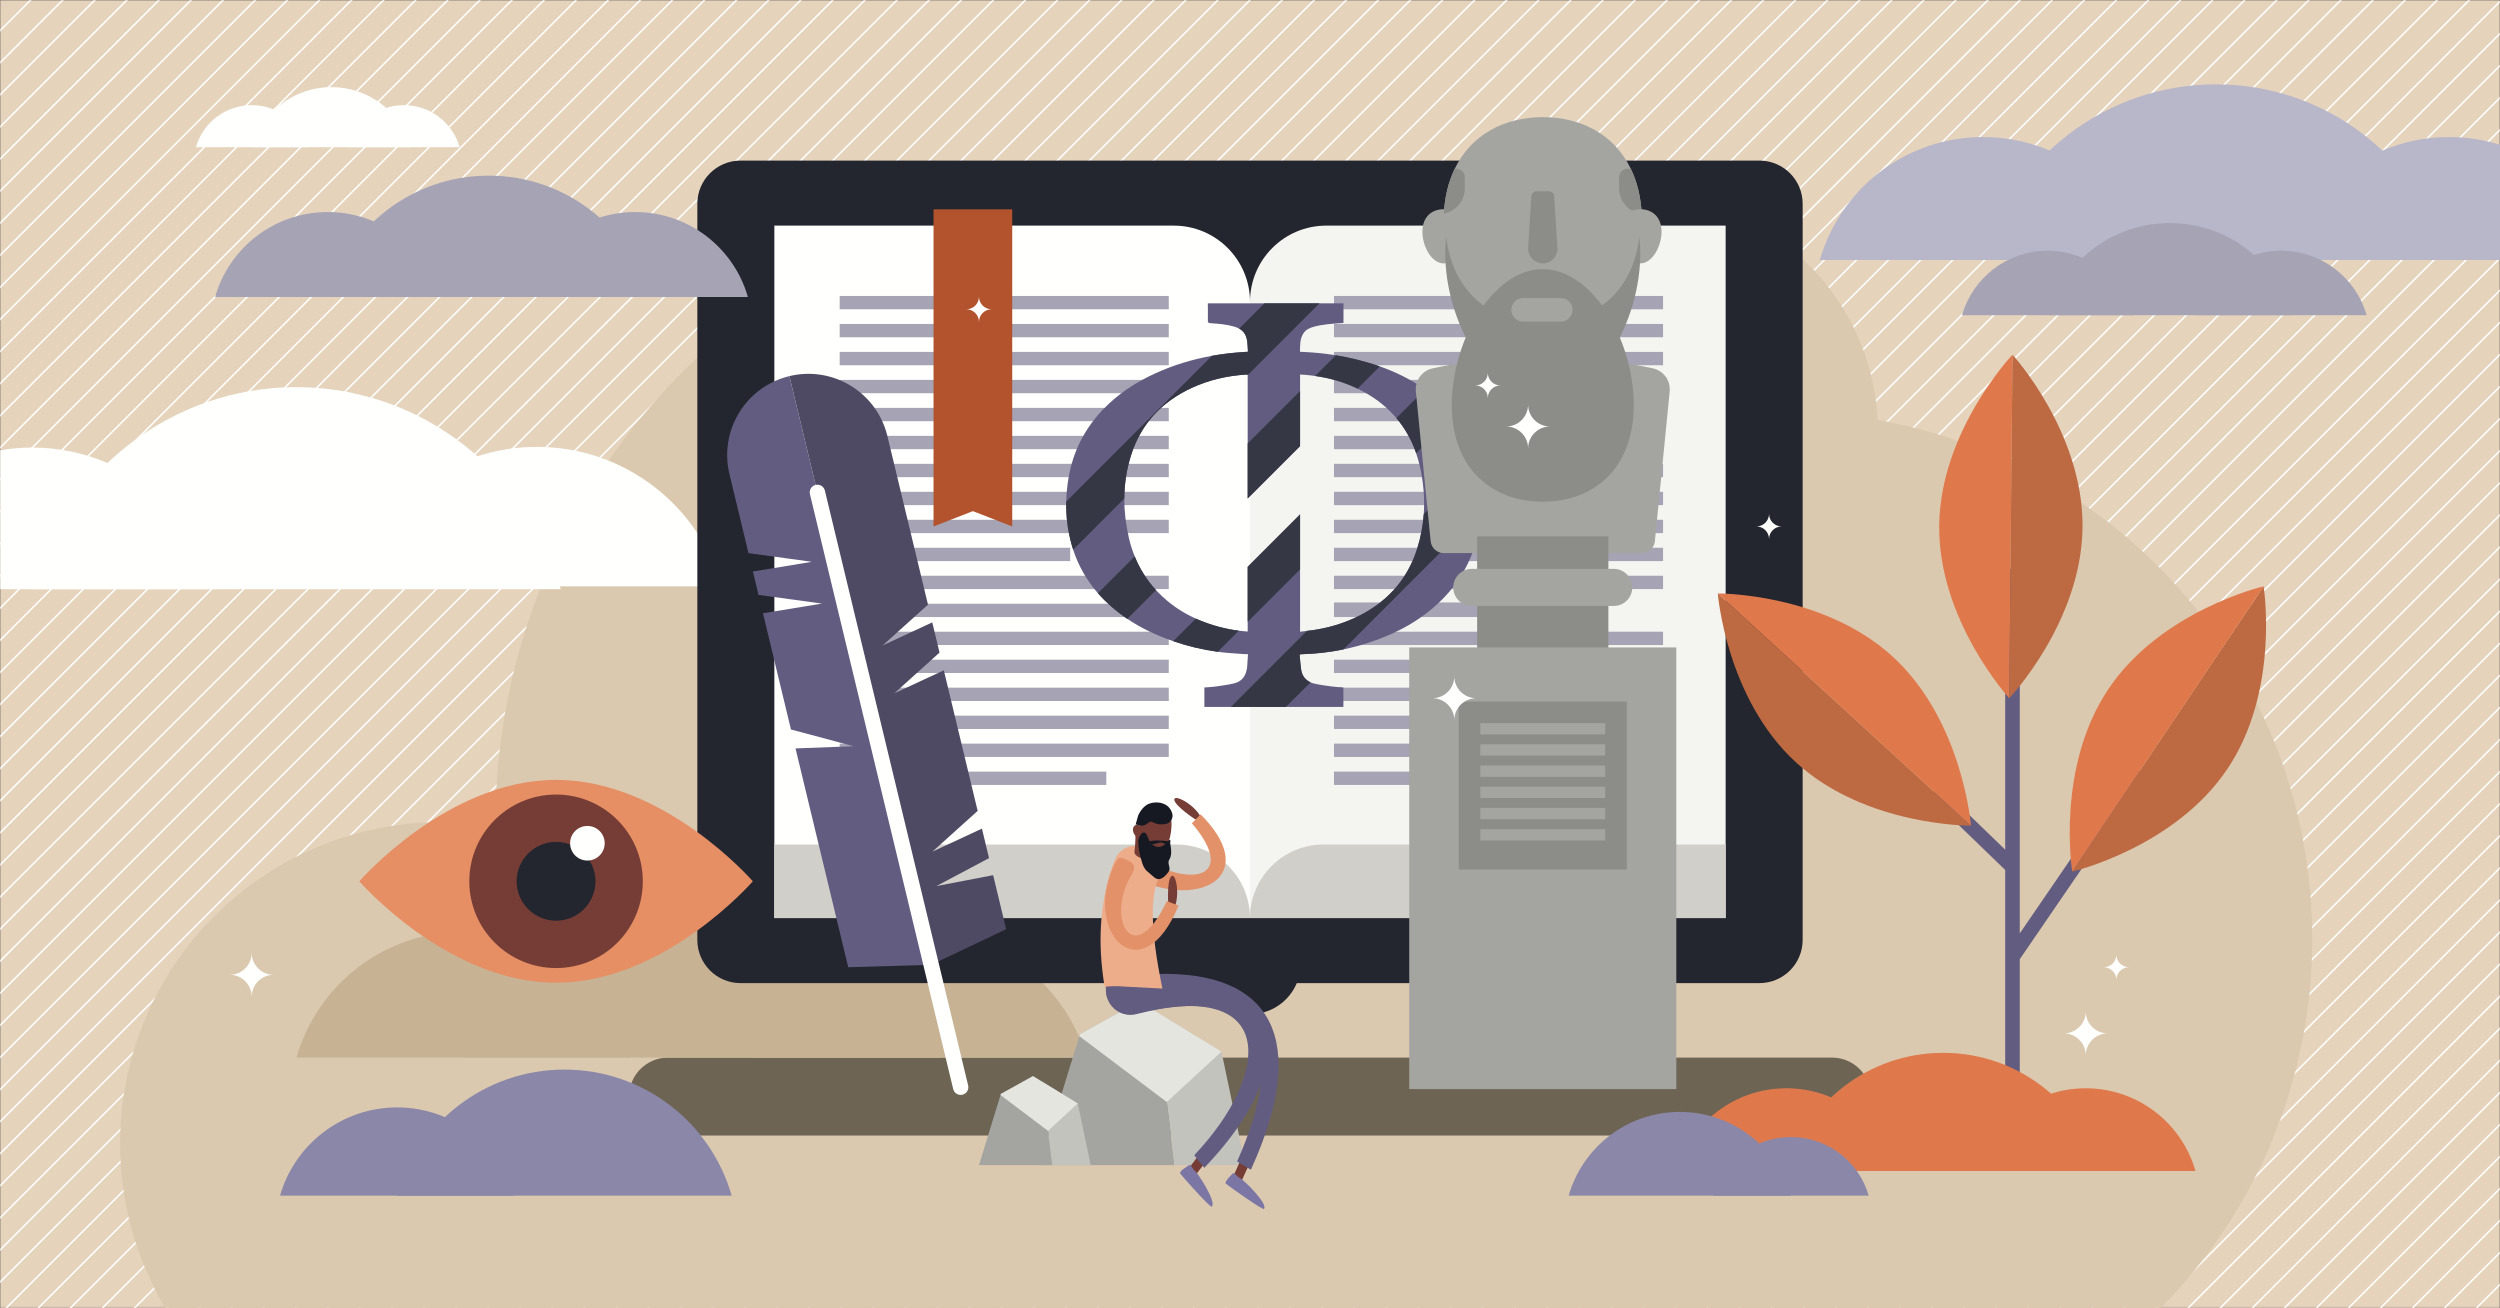 <?xml version="1.0" encoding="UTF-8"?>
<svg width="1200px" height="628px" viewBox="0 0 1200 628" version="1.1" xmlns="http://www.w3.org/2000/svg" xmlns:xlink="http://www.w3.org/1999/xlink">
    <rect x="0" y="0" width="1200" height="628" fill="#333333" stroke="none"/>
    <!-- Generator: Sketch 61.2 (89653) - https://sketch.com -->
    <title>Philosophy-bg</title>
    <desc>Created with Sketch.</desc>
    <defs>
        <polygon id="path-1" points="0 -0.005 1200 -0.005 1200 627.94 0 627.94"></polygon>
    </defs>
    <g id="Page-1" stroke="none" stroke-width="1" fill="none" fill-rule="evenodd">
        <g id="Philosophy-edit-layers" transform="translate(0, -1)">
            <g id="Philosophy-bg" transform="translate(0, 1)">
                <g id="Bg">
                    <mask id="mask-2" fill="white">
                        <use xlink:href="#path-1"></use>
                    </mask>
                    <g id="Clip-2"></g>
                    <polygon id="Fill-1" fill="#E5D3BC" mask="url(#mask-2)" points="0 627.94 1200 627.94 1200 -0.005 0 -0.005"></polygon>
                    <path d="M657.951,-643.217 L-333.444,348.179 M665.652,-635.516 L-325.743,355.88 M673.354,-627.815 L-318.042,363.581 M681.055,-620.114 L-310.341,371.282 M688.755,-612.413 L-302.64,378.983 M696.456,-604.712 L-294.939,386.684 M704.157,-597.011 L-287.238,394.385 M711.858,-589.31 L-279.537,402.086 M719.56,-581.609 L-271.836,409.787 M727.26,-573.908 L-264.135,417.488 M734.961,-566.207 L-256.434,425.189 M742.662,-558.506 L-248.733,432.89 M750.363,-550.805 L-241.032,440.591 M758.064,-543.104 L-233.332,448.292 M765.766,-535.403 L-225.63,455.993 M773.466,-527.702 L-217.929,463.694 M781.167,-520.001 L-210.229,471.395 M788.868,-512.299 L-202.527,479.096 M796.569,-504.599 L-194.826,486.797 M804.271,-496.898 L-187.125,494.498 M811.972,-489.197 L-179.424,502.199 M819.672,-481.496 L-171.723,509.9 M827.373,-473.795 L-164.022,517.601 M835.074,-466.094 L-156.321,525.302 M842.775,-458.393 L-148.62,533.003 M850.477,-450.692 L-140.919,540.704 M858.177,-442.991 L-133.218,548.405 M865.878,-435.29 L-125.518,556.106 M873.579,-427.589 L-117.816,563.807 M881.28,-419.888 L-110.115,571.508 M888.981,-412.187 L-102.415,579.209 M896.683,-404.486 L-94.713,586.91 M904.383,-396.785 L-87.012,594.611 M912.084,-389.084 L-79.312,602.312 M919.785,-381.383 L-71.61,610.013 M927.486,-373.682 L-63.909,617.714 M935.188,-365.981 L-56.209,625.415 M942.889,-358.28 L-48.507,633.117 M950.589,-350.579 L-40.806,640.817 M958.29,-342.878 L-33.105,648.518 M965.991,-335.177 L-25.404,656.219 M973.692,-327.476 L-17.703,663.92 M981.394,-319.775 L-10.002,671.621 M989.094,-312.074 L-2.301,679.322 M996.795,-304.373 L5.399,687.023 M1004.5,-296.672 L13.101,694.724 M1012.2,-288.971 L20.802,702.425 M1019.9,-281.27 L28.502,710.126 M1027.6,-273.569 L36.204,717.827 M1035.3,-265.868 L43.905,725.528 M1043,-258.167 L51.605,733.229 M1050.7,-250.466 L59.307,740.93 M1058.4,-242.765 L67.008,748.631 M1066.1,-235.064 L74.708,756.332 M1073.8,-227.362 L82.41,764.034 M1081.51,-219.662 L90.111,771.734 M1089.21,-211.961 L97.811,779.435 M1096.91,-204.26 L105.513,787.136 M1104.61,-196.559 L113.213,794.837 M1112.31,-188.858 L120.915,802.538 M1120.01,-181.157 L128.616,810.239 M1127.71,-173.456 L136.316,817.94 M1135.41,-165.755 L144.018,825.641 M1143.11,-158.054 L151.719,833.342" id="Stroke-3" stroke="#FFFFFE" stroke-width="0.75" mask="url(#mask-2)"></path>
                    <path d="M1150.82,-150.353 L159.419,841.043 M1158.52,-142.652 L167.121,848.744 M1166.22,-134.951 L174.822,856.445 M1173.92,-127.25 L182.522,864.146 M1181.62,-119.549 L190.224,871.847 M1189.32,-111.848 L197.925,879.548 M1197.02,-104.147 L205.625,887.249 M1204.72,-96.446 L213.327,894.951 M1212.42,-88.745 L221.028,902.651 M1220.12,-81.044 L228.729,910.352 M1227.83,-73.343 L236.43,918.053 M1235.53,-65.642 L244.13,925.754 M1243.23,-57.941 L251.832,933.455 M1250.93,-50.24 L259.533,941.156 M1258.63,-42.539 L267.233,948.857 M1266.33,-34.838 L274.935,956.558 M1274.03,-27.137 L282.636,964.259 M1281.73,-19.436 L290.336,971.96 M1289.43,-11.735 L298.038,979.661 M1297.13,-4.034 L305.739,987.362 M1304.83,3.667 L313.439,995.063 M1312.54,11.368 L321.141,1002.765 M1320.24,19.069 L328.842,1010.465 M1327.94,26.77 L336.542,1018.165 M1335.64,34.471 L344.244,1025.865 M1343.34,42.172 L351.944,1033.565 M1351.04,49.873 L359.646,1041.265 M1358.74,57.574 L367.347,1048.965 M1366.44,65.275 L375.047,1056.675 M1374.14,72.976 L382.749,1064.375 M1381.84,80.677 L390.45,1072.075 M1389.55,88.378 L398.15,1079.775 M1397.25,96.079 L405.852,1087.475 M1404.95,103.78 L413.553,1095.175 M1412.65,111.481 L421.253,1102.875 M1420.35,119.182 L428.955,1110.575 M1428.05,126.883 L436.656,1118.275 M1435.75,134.584 L444.356,1125.975 M1443.45,142.285 L452.058,1133.685 M1451.15,149.986 L459.759,1141.385 M1458.86,157.687 L467.459,1149.085 M1466.56,165.388 L475.161,1156.785 M1474.26,173.089 L482.861,1164.485 M1481.96,180.79 L490.563,1172.185 M1489.66,188.492 L498.264,1179.885 M1497.36,196.192 L505.964,1187.585 M1505.06,203.893 L513.666,1195.285 M1512.76,211.595 L521.367,1202.995 M1520.46,219.295 L529.067,1210.695 M1524.78,230.34 L533.381,1221.735 M1529.09,241.385 L537.694,1232.785 M1533.4,252.429 L542.007,1243.825 M1537.72,263.474 L546.321,1254.865 M1542.03,274.518 L550.634,1265.915" id="Stroke-4" stroke="#FFFFFE" stroke-width="0.75" mask="url(#mask-2)"></path>
                    <path d="M901.278,201.615 C898.342,141.781 848.902,94.171 788.34,94.171 C754.721,94.171 724.534,108.848 703.821,132.137 C657.535,104.238 603.306,88.179 545.32,88.179 C375.47,88.179 237.79,225.86 237.79,395.699 C237.79,396.05 237.8,396.4 237.8,396.749 C229.4,395.329 220.77,394.579 211.96,394.579 C126.73,394.579 57.64,463.68 57.64,548.909 C57.64,577.82 65.59,604.869 79.42,627.999 L1037.06,627.999 C1082.09,582.36 1109.89,519.68 1109.89,450.499 C1109.89,325.97 1019.82,222.485 901.278,201.615" id="Fill-5" fill="#DBC9AF" mask="url(#mask-2)"></path>
                </g>
                <path d="M879.365,545.041 L320.635,545.041 C310.309,545.041 301.938,536.67 301.938,526.344 C301.938,516.019 310.309,507.648 320.635,507.648 L879.365,507.648 C889.691,507.648 898.062,516.019 898.062,526.344 C898.062,536.67 889.691,545.041 879.365,545.041" id="Fill-7" fill="#6E6454"></path>
                <path d="M222.508,447.189 C184.406,447.189 152.274,472.743 142.312,507.648 L302.705,507.648 C292.743,472.743 260.61,447.189 222.508,447.189" id="Fill-11" fill="#C7B294"></path>
                <path d="M441.295,447.189 C403.193,447.189 371.061,472.743 361.099,507.648 L521.491,507.648 C511.529,472.743 479.397,447.189 441.295,447.189" id="Fill-12" fill="#C7B294"></path>
                <path d="M337.06,421.289 C282.635,421.289 236.738,457.791 222.508,507.648 L451.611,507.648 C437.381,457.791 391.484,421.289 337.06,421.289" id="Fill-13" fill="#C7B294"></path>
                <g id="Small-white-cloud" class="Small-white-cloud" transform="translate(94.039, 41.82)" fill="#FFFFFE">
                    <path d="M26.775,8.648 C14.054,8.648 3.326,17.179 -7.10542736e-15,28.833 L53.551,28.833 C50.225,17.179 39.497,8.648 26.775,8.648" id="Fill-14"></path>
                    <path d="M99.824,8.648 C87.102,8.648 76.374,17.179 73.048,28.833 L126.599,28.833 C123.274,17.179 112.545,8.648 99.824,8.648" id="Fill-15"></path>
                    <path d="M65.022,0 C46.851,0 31.526,12.187 26.775,28.833 L103.268,28.833 C98.517,12.187 83.193,0 65.022,0" id="Fill-16"></path>
                </g>
                <g id="Big-white-cloud" transform="translate(0.143, 185.825)" fill="#FFFFFE">
                    <path d="M104,97 L0,97 L0,30.31 C5.017,29.447 10.174,29 15.44,29 C28.267,29 40.475,31.672 51.566,36.497 C76.87,47.498 96.35,69.705 104,97" id="Fill-8"></path>
                    <path d="M257.578,28.677 C215.392,28.677 179.815,56.97 168.785,95.616 L346.371,95.616 C335.341,56.97 299.765,28.677 257.578,28.677" id="Fill-9"></path>
                    <path d="M142,0 C81.661,0 30.776,41 15,97 L269,97 C253.224,41 202.339,0 142,0" id="Fill-10"></path>
                </g>
                <g id="Big-grey-cloud" transform="translate(873.542, 40.495)" fill="#B8B6C9">
                    <path d="M78.288,25.284 C41.093,25.284 9.725,50.23 -5.68434189e-14,84.304 L156.578,84.304 C146.848,50.23 115.483,25.284 78.288,25.284" id="Fill-17"></path>
                    <path d="M326.458,29.04 L326.458,84.301 L223.648,84.301 C230.408,60.621 247.628,41.341 269.998,31.79 C279.808,27.6 290.598,25.281 301.938,25.281 C310.488,25.281 318.718,26.6 326.458,29.04" id="Fill-18"></path>
                    <path d="M190.118,0 C136.988,0 92.179,35.634 78.288,84.304 L301.938,84.304 C288.048,35.634 243.248,0 190.118,0" id="Fill-19"></path>
                </g>
                <g id="Small-grey-cloud" transform="translate(941.778, 107.074)" fill="#A5A3B4">
                    <path d="M41.076,13.265 C21.561,13.265 5.103,26.354 0,44.232 L82.152,44.232 C77.052,26.354 60.592,13.265 41.076,13.265" id="Fill-20"></path>
                    <path d="M153.142,13.265 C133.622,13.265 117.162,26.354 112.062,44.232 L194.212,44.232 C189.112,26.354 172.652,13.265 153.142,13.265" id="Fill-21"></path>
                    <path d="M99.752,0 C71.872,0 48.365,18.695 41.076,44.232 L158.422,44.232 C151.132,18.695 127.622,0 99.752,0" id="Fill-22"></path>
                </g>
                <g id="Stone" transform="translate(469.913, 480.628)">
                    <polyline id="Fill-23" fill="#A4A5A1" points="48.172 16.73 48.482 15.73 76.832 2.84217094e-14 84.799 4.867 93.869 78.651 29.152 78.651 48.172 16.73"></polyline>
                    <polyline id="Fill-24" fill="#C3C3BE" points="116.382 24.16 116.402 24.17 127.822 78.651 93.869 78.651 84.799 4.867 116.382 24.16"></polyline>
                    <polyline id="Fill-25" fill="#E5E5E0" points="48.172 16.73 90.145 48.35 116.382 24.16 76.832 6.39488462e-14 48.482 15.73 48.172 16.73"></polyline>
                    <polyline id="Fill-26" fill="#A4A5A1" points="10.335 45.003 10.504 44.46 25.909 35.912 30.238 38.557 35.167 78.651 -2.84217094e-14 78.651 10.335 45.003"></polyline>
                    <polyline id="Fill-27" fill="#C3C3BE" points="47.4 49.04 47.411 49.046 53.616 78.651 35.167 78.651 30.238 38.557 47.4 49.04"></polyline>
                    <polyline id="Fill-28" fill="#E5E5E0" points="10.335 45.003 33.143 62.186 47.4 49.04 25.909 35.912 10.504 44.46 10.335 45.003"></polyline>
                </g>
                <g id="Computer" transform="translate(334.722, 77.079)">
                    <path d="M509.802,0 L20.753,0 C9.292,0 0,9.291 0,20.753 L0,374.068 C0,385.529 9.292,394.821 20.753,394.821 L242.819,394.821 C246.499,403.594 255.167,409.758 265.278,409.758 C275.389,409.758 284.057,403.594 287.737,394.821 L509.802,394.821 C521.264,394.821 530.555,385.529 530.555,374.068 L530.555,20.753 C530.555,9.291 521.264,0 509.802,0" id="Fill-29" fill="#24262F"></path>
                    <path d="M36.968,31.22 L36.968,363.601 L265.278,363.601 L265.278,67.826 C265.278,47.609 248.889,31.22 228.672,31.22 L36.968,31.22" id="Fill-30" fill="#FFFFFE"></path>
                    <path d="M493.588,31.22 L301.884,31.22 C281.667,31.22 265.278,47.609 265.278,67.826 L265.278,363.601 L493.588,363.601 L493.588,31.22" id="Fill-31" fill="#F4F4F1"></path>
                    <path d="M36.968,328.287 L36.968,363.601 L265.278,363.601 C265.278,344.097 249.467,328.287 229.965,328.287 L36.968,328.287" id="Fill-32" fill="#D0CFCA"></path>
                    <path d="M493.588,328.287 L300.591,328.287 C281.088,328.287 265.278,344.097 265.278,363.601 L493.588,363.601 L493.588,328.287" id="Fill-33" fill="#D0CFCA"></path>
                    <polygon id="Fill-34" fill="#A5A3B4" points="68.327 71.377 226.289 71.377 226.289 64.981 68.327 64.981"></polygon>
                    <polygon id="Fill-35" fill="#A5A3B4" points="68.327 84.807 226.289 84.807 226.289 78.412 68.327 78.412"></polygon>
                    <polygon id="Fill-36" fill="#A5A3B4" points="68.327 98.237 226.289 98.237 226.289 91.842 68.327 91.842"></polygon>
                    <polygon id="Fill-37" fill="#A5A3B4" points="68.327 111.667 226.289 111.667 226.289 105.271 68.327 105.271"></polygon>
                    <polygon id="Fill-38" fill="#A5A3B4" points="68.327 125.097 226.289 125.097 226.289 118.702 68.327 118.702"></polygon>
                    <polygon id="Fill-39" fill="#A5A3B4" points="68.327 138.527 226.289 138.527 226.289 132.131 68.327 132.131"></polygon>
                    <polygon id="Fill-40" fill="#A5A3B4" points="68.327 151.956 226.289 151.956 226.289 145.561 68.327 145.561"></polygon>
                    <polygon id="Fill-41" fill="#A5A3B4" points="68.327 165.387 226.289 165.387 226.289 158.992 68.327 158.992"></polygon>
                    <polygon id="Fill-42" fill="#A5A3B4" points="68.327 178.817 226.289 178.817 226.289 172.421 68.327 172.421"></polygon>
                    <polygon id="Fill-43" fill="#A5A3B4" points="68.327 192.246 178.965 192.246 178.965 185.851 68.327 185.851"></polygon>
                    <polygon id="Fill-44" fill="#A5A3B4" points="68.327 205.677 226.289 205.677 226.289 199.281 68.327 199.281"></polygon>
                    <polygon id="Fill-45" fill="#A5A3B4" points="68.327 219.106 226.289 219.106 226.289 212.711 68.327 212.711"></polygon>
                    <polygon id="Fill-46" fill="#A5A3B4" points="68.327 232.537 226.289 232.537 226.289 226.141 68.327 226.141"></polygon>
                    <polygon id="Fill-47" fill="#A5A3B4" points="68.327 245.966 226.289 245.966 226.289 239.572 68.327 239.572"></polygon>
                    <polygon id="Fill-48" fill="#A5A3B4" points="68.327 259.397 226.289 259.397 226.289 253.001 68.327 253.001"></polygon>
                    <polygon id="Fill-49" fill="#A5A3B4" points="68.327 272.827 226.289 272.827 226.289 266.431 68.327 266.431"></polygon>
                    <polygon id="Fill-50" fill="#A5A3B4" points="68.327 286.256 226.289 286.256 226.289 279.861 68.327 279.861"></polygon>
                    <polygon id="Fill-51" fill="#A5A3B4" points="68.327 299.687 196.313 299.687 196.313 293.291 68.327 293.291"></polygon>
                    <polygon id="Fill-52" fill="#A5A3B4" points="305.59 71.377 463.552 71.377 463.552 64.981 305.59 64.981"></polygon>
                    <polygon id="Fill-53" fill="#A5A3B4" points="305.59 84.807 463.552 84.807 463.552 78.412 305.59 78.412"></polygon>
                    <polygon id="Fill-54" fill="#A5A3B4" points="305.59 98.237 463.552 98.237 463.552 91.842 305.59 91.842"></polygon>
                    <polygon id="Fill-55" fill="#A5A3B4" points="305.59 111.667 463.552 111.667 463.552 105.271 305.59 105.271"></polygon>
                    <polygon id="Fill-56" fill="#A5A3B4" points="305.59 125.097 463.552 125.097 463.552 118.702 305.59 118.702"></polygon>
                    <polygon id="Fill-57" fill="#A5A3B4" points="305.59 138.527 463.552 138.527 463.552 132.131 305.59 132.131"></polygon>
                    <polygon id="Fill-58" fill="#A5A3B4" points="305.59 151.956 463.552 151.956 463.552 145.561 305.59 145.561"></polygon>
                    <polygon id="Fill-59" fill="#A5A3B4" points="305.59 165.387 463.552 165.387 463.552 158.992 305.59 158.992"></polygon>
                    <polygon id="Fill-60" fill="#A5A3B4" points="305.59 178.817 463.552 178.817 463.552 172.421 305.59 172.421"></polygon>
                    <polygon id="Fill-61" fill="#A5A3B4" points="305.59 192.246 463.552 192.246 463.552 185.851 305.59 185.851"></polygon>
                    <polygon id="Fill-62" fill="#A5A3B4" points="305.59 205.677 463.552 205.677 463.552 199.281 305.59 199.281"></polygon>
                    <polygon id="Fill-63" fill="#A5A3B4" points="305.59 219.106 400.24 219.106 400.24 212.104 305.59 212.104"></polygon>
                    <polygon id="Fill-64" fill="#A5A3B4" points="305.59 232.537 463.552 232.537 463.552 226.141 305.59 226.141"></polygon>
                    <polygon id="Fill-65" fill="#A5A3B4" points="305.59 245.966 463.552 245.966 463.552 239.572 305.59 239.572"></polygon>
                    <polygon id="Fill-66" fill="#A5A3B4" points="305.59 259.397 463.552 259.397 463.552 253.001 305.59 253.001"></polygon>
                    <polygon id="Fill-67" fill="#A5A3B4" points="305.59 272.827 463.552 272.827 463.552 266.431 305.59 266.431"></polygon>
                    <polygon id="Fill-68" fill="#A5A3B4" points="305.59 286.256 463.552 286.256 463.552 279.861 305.59 279.861"></polygon>
                    <polygon id="Fill-69" fill="#A5A3B4" points="305.59 299.687 433.576 299.687 433.576 293.291 305.59 293.291"></polygon>
                    <polyline id="Fill-70" fill="#B2532D" points="151.148 175.619 132.262 168.265 113.375 175.619 113.375 23.412 151.148 23.412 151.148 175.619"></polyline>
                    <path d="M264.158,162.193 L264.158,194.981 L289.309,169.821 L289.309,137.043 L264.158,162.193 Z M264.158,162.193 L264.158,194.981 L289.309,169.821 L289.309,137.043 L264.158,162.193 Z M264.158,162.193 L264.158,194.981 L289.309,169.821 L289.309,137.043 L264.158,162.193 Z M296.481,225.239 C295.201,225.442 293.912,225.597 292.594,225.752 C291.518,225.888 290.423,226.014 289.309,226.15 L289.309,102.685 C290.22,102.744 291.111,102.792 292.013,102.87 C293.534,103.005 295.036,103.17 296.539,103.393 C303.624,104.391 310.437,106.339 316.902,109.46 C317.948,109.964 318.975,110.497 320.003,111.059 C326.186,114.471 331.361,118.667 335.529,123.6 C339.707,128.504 342.866,134.155 345.047,140.522 C345.773,142.645 346.393,144.854 346.897,147.142 C348.564,154.663 349.195,162.184 348.681,169.665 C348.284,175.316 347.227,180.937 345.444,186.5 C340.569,201.717 330.499,212.416 316.165,219.22 C309.904,222.196 303.313,224.143 296.481,225.239 Z M264.158,226.072 C262.724,225.975 261.309,225.84 259.903,225.655 C256.676,225.248 253.497,224.619 250.367,223.785 C246.519,222.757 242.817,221.459 239.279,219.86 C232.582,216.846 226.506,212.736 221.204,207.26 C220.855,206.902 220.516,206.543 220.177,206.175 C215.738,201.339 212.345,195.921 209.942,189.98 C208.799,187.198 207.887,184.3 207.19,181.306 C205.707,174.928 204.912,168.551 204.951,162.193 C204.989,155.293 206.007,148.402 208.149,141.579 C212.918,126.362 222.978,115.76 237.341,109.101 C245.56,105.302 254.234,103.325 263.237,102.724 C263.519,102.704 263.809,102.724 264.158,102.724 L264.158,226.072 Z M374.578,146.493 C374.403,145.756 374.218,145.038 374.025,144.322 C371.796,136.064 368.084,128.824 363.035,122.534 C359.216,117.775 354.612,113.55 349.311,109.818 C349.156,109.712 349.001,109.596 348.836,109.489 C342.197,104.895 335.064,101.425 327.572,98.78 C323.928,97.491 320.197,96.405 316.407,95.475 C313.112,94.67 309.797,93.992 306.473,93.449 C301.016,92.558 295.521,92.015 289.967,91.821 C289.783,91.821 289.599,91.792 289.26,91.753 C289.347,88.69 289.144,85.599 290.946,82.894 C292.158,81.073 294.067,80.268 296.073,79.716 C300.309,78.562 304.68,78.339 309.022,78.01 C309.361,77.981 309.71,77.961 310.146,77.923 L310.146,68.512 L245.036,68.512 C245.046,71.265 245.104,74.017 245.055,76.769 C245.036,77.671 245.23,77.981 246.218,78.049 C250.067,78.301 253.914,78.601 257.645,79.677 C258.556,79.948 259.37,80.268 260.069,80.656 C262.414,81.945 263.625,83.98 263.984,87.14 C264.158,88.642 264.187,90.154 264.284,91.753 C262.811,91.85 261.464,91.937 260.117,92.044 C255.697,92.383 251.326,92.935 247.004,93.711 C237.651,95.397 228.56,98.14 219.789,102.142 C210.378,106.426 201.859,112.018 194.677,119.53 C185.868,128.746 180.343,139.64 178.192,152.201 C177.532,156.029 177.154,159.848 177.068,163.657 C176.903,170.664 177.746,177.622 179.704,184.514 C179.917,185.269 180.149,186.025 180.392,186.762 C182.95,194.622 186.953,201.561 192.274,207.658 C194.202,209.868 196.306,211.961 198.564,213.957 C201.065,216.158 203.672,218.154 206.385,219.966 C213.102,224.493 220.448,227.923 228.201,230.618 C228.279,230.647 228.357,230.676 228.434,230.695 C235.383,233.099 242.507,234.795 249.785,235.784 C250.018,235.822 250.251,235.851 250.483,235.88 C254.553,236.404 258.673,236.588 262.762,236.917 C263.199,236.956 263.645,236.917 264.304,236.917 C264.178,239.011 264.061,240.988 263.925,242.955 C263.897,243.42 263.771,243.886 263.683,244.351 C263.063,247.821 261.018,250.108 257.655,250.932 C254.747,251.639 251.762,252.017 248.797,252.444 C247.023,252.705 245.22,252.753 243.379,252.909 L243.379,262.261 L310.107,262.261 L310.107,252.909 C308.324,252.763 306.55,252.696 304.816,252.454 C301.937,252.056 299.039,251.727 296.219,251.068 C295.55,250.912 294.92,250.7 294.339,250.438 C291.867,249.332 290.258,247.287 289.813,244.284 C289.464,241.909 289.338,239.515 289.095,237.072 C289.551,237.005 289.793,236.947 290.026,236.947 C296.839,236.782 303.546,236.006 310.146,234.63 C314.43,233.738 318.674,232.585 322.872,231.199 C336.004,226.848 347.906,220.373 357.723,210.449 C367.163,200.902 372.988,189.486 375.295,176.256 C375.45,175.335 375.653,174.414 375.838,173.494 L375.838,152.802 C375.421,150.699 375.072,148.576 374.578,146.493 Z M264.158,162.193 L264.158,194.981 L289.309,169.821 L289.309,137.043 L264.158,162.193 Z M264.158,162.193 L264.158,194.981 L289.309,169.821 L289.309,137.043 L264.158,162.193 Z M264.158,162.193 L264.158,194.981 L289.309,169.821 L289.309,137.043 L264.158,162.193 Z M264.158,162.193 L264.158,194.981 L289.309,169.821 L289.309,137.043 L264.158,162.193 L264.158,162.193 Z" id="Phil-symbol" fill="#625D80"></path>
                    <path d="M264.158,102.996 L264.158,102.724 C263.809,102.724 263.519,102.704 263.237,102.724 C254.234,103.325 245.56,105.302 237.341,109.101 C222.978,115.76 212.918,126.362 208.149,141.579 C206.007,148.402 204.989,155.293 204.951,162.193 L180.392,186.762 C180.149,186.025 179.917,185.269 179.704,184.514 C177.746,177.622 176.903,170.664 177.068,163.657 L247.004,93.711 C251.326,92.935 255.697,92.383 260.117,92.044 C261.464,91.937 262.811,91.85 264.284,91.753 C264.187,90.154 264.158,88.642 263.984,87.14 C263.625,83.98 262.414,81.945 260.069,80.656 L272.202,68.512 L298.642,68.512 L264.158,102.996" id="Fill-72" fill="#353745"></path>
                    <path d="M220.177,206.175 L206.385,219.966 C203.672,218.154 201.065,216.158 198.564,213.957 C196.306,211.961 194.202,209.868 192.274,207.658 L209.942,189.98 C212.345,195.921 215.738,201.339 220.177,206.175" id="Fill-73" fill="#353745"></path>
                    <polyline id="Fill-74" fill="#353745" points="264.158 135.773 289.309 110.623 289.309 137.043 264.158 162.193 264.158 135.773"></polyline>
                    <path d="M327.572,98.78 L316.902,109.46 C310.437,106.339 303.624,104.391 296.539,103.393 L306.473,93.449 C309.797,93.992 313.112,94.67 316.407,95.475 C320.197,96.405 323.928,97.491 327.572,98.78" id="Fill-75" fill="#353745"></path>
                    <path d="M259.903,225.655 L249.785,235.784 C242.507,234.795 235.383,233.099 228.434,230.695 L239.279,219.86 C242.817,221.459 246.519,222.757 250.367,223.785 C253.497,224.619 256.676,225.248 259.903,225.655" id="Fill-76" fill="#353745"></path>
                    <polyline id="Fill-77" fill="#353745" points="264.158 194.981 289.309 169.821 289.309 196.25 264.158 221.401 264.158 194.981"></polyline>
                    <path d="M363.035,122.534 L345.047,140.522 C342.866,134.155 339.707,128.504 335.529,123.6 L349.311,109.818 C354.612,113.55 359.216,117.775 363.035,122.534" id="Fill-78" fill="#353745"></path>
                    <path d="M375.838,152.802 L375.838,168.929 L310.146,234.63 C303.546,236.006 296.839,236.782 290.026,236.947 C289.793,236.947 289.551,237.005 289.095,237.072 C289.338,239.515 289.464,241.909 289.813,244.284 C290.258,247.287 291.867,249.332 294.339,250.438 L282.515,262.261 L256.085,262.261 L292.594,225.752 C293.912,225.597 295.201,225.442 296.481,225.239 C303.313,224.143 309.904,222.196 316.165,219.22 C330.499,212.416 340.569,201.717 345.444,186.5 C347.227,180.937 348.284,175.316 348.681,169.665 L374.025,144.322 C374.218,145.038 374.403,145.756 374.578,146.493 C375.072,148.576 375.421,150.699 375.838,152.802" id="Fill-79" fill="#353745"></path>
                </g>
                <g id="Statue" transform="translate(676.435, 56.238)">
                    <path d="M111.64,209.24 L16.549,209.24 C13.311,209.24 10.602,206.785 10.284,203.564 L3.174,131.625 C2.655,126.364 6.204,121.565 11.386,120.52 L63.703,109.979 L116.776,120.538 C121.97,121.571 125.533,126.378 125.012,131.648 L117.906,203.564 C117.587,206.785 114.878,209.24 111.64,209.24" id="Fill-81" fill="#A4A5A1"></path>
                    <polygon id="Fill-80" fill="#8C8D89" points="32.598 298.677 95.591 298.677 95.591 201.193 32.598 201.193"></polygon>
                    <path d="M98.163,234.621 L30.026,234.621 C25.111,234.621 21.126,230.636 21.126,225.72 C21.126,220.804 25.111,216.819 30.026,216.819 L98.163,216.819 C103.079,216.819 107.063,220.804 107.063,225.72 C107.063,230.636 103.079,234.621 98.163,234.621" id="Fill-82" fill="#A4A5A1"></path>
                    <path d="M111.724,50.61 C111.724,84.22 90.394,121.72 64.094,121.72 C37.794,121.72 16.464,84.22 16.464,50.61 C16.464,49.13 16.504,47.68 16.594,46.27 C17.064,37.99 18.904,30.82 21.835,24.76 C29.774,8.3 45.714,0 64.094,0 C82.474,0 98.415,8.3 106.354,24.76 C109.304,30.85 111.144,38.06 111.604,46.39 C111.684,47.77 111.724,49.17 111.724,50.61" id="Fill-83" fill="#A4A5A1"></path>
                    <polygon id="Fill-84" fill="#A4A5A1" points="-5.68434189e-14 466.533 128.189 466.533 128.189 254.532 -5.68434189e-14 254.532"></polygon>
                    <path d="M6.31,55.004 C6.31,62.189 10.868,70.203 16.491,70.203 C22.113,70.203 26.67,62.189 26.67,55.004 C26.67,47.82 22.113,44.186 16.491,44.186 C10.868,44.186 6.31,47.82 6.31,55.004" id="Fill-95" fill="#A4A5A1"></path>
                    <path d="M20.412,138.17 C20.412,107.341 39.969,72.952 64.094,72.952 C88.22,72.952 107.778,107.341 107.778,138.17 C107.778,168.999 88.22,184.594 64.094,184.594 C39.969,184.594 20.412,168.999 20.412,138.17" id="Fill-97" fill="#8C8D89"></path>
                    <polygon id="Fill-85" fill="#8C8D89" points="23.763 361.153 104.425 361.153 104.425 280.491 23.763 280.491"></polygon>
                    <polygon id="Fill-86" fill="#A4A5A1" points="34.125 296.26 94.064 296.26 94.064 290.852 34.125 290.852"></polygon>
                    <polygon id="Fill-87" fill="#A4A5A1" points="34.125 306.441 94.064 306.441 94.064 301.032 34.125 301.032"></polygon>
                    <polygon id="Fill-88" fill="#A4A5A1" points="34.125 316.622 94.064 316.622 94.064 311.212 34.125 311.212"></polygon>
                    <polygon id="Fill-89" fill="#A4A5A1" points="34.125 326.801 94.064 326.801 94.064 321.393 34.125 321.393"></polygon>
                    <polygon id="Fill-90" fill="#A4A5A1" points="34.125 336.982 94.064 336.982 94.064 331.574 34.125 331.574"></polygon>
                    <polygon id="Fill-91" fill="#A4A5A1" points="34.125 347.163 94.064 347.163 94.064 341.754 34.125 341.754"></polygon>
                    <path d="M111.604,46.39 C105.495,45.73 100.734,40.55 100.734,34.26 L100.734,28.77 C100.734,26.56 102.535,24.76 104.745,24.76 L106.354,24.76 C109.304,30.85 111.144,38.06 111.604,46.39" id="Fill-92" fill="#8C8D89"></path>
                    <path d="M26.674,28.77 L26.674,34.26 C26.674,40.28 22.325,45.27 16.594,46.27 C17.064,37.99 18.904,30.82 21.835,24.76 L22.654,24.76 C24.875,24.76 26.674,26.56 26.674,28.77" id="Fill-93" fill="#8C8D89"></path>
                    <path d="M121.095,55.004 C121.095,62.189 116.538,70.203 110.916,70.203 C105.294,70.203 100.735,62.189 100.735,55.004 C100.735,47.82 105.294,44.186 110.916,44.186 C116.538,44.186 121.095,47.82 121.095,55.004" id="Fill-94" fill="#A4A5A1"></path>
                    <path d="M110.916,65.217 C110.916,98.26 89.948,135.12 64.094,135.12 C38.241,135.12 17.274,98.26 17.274,65.217 C17.274,62.422 17.426,59.755 17.72,57.194 C20.856,84.916 40.425,98.918 64.094,98.918 C87.763,98.918 107.333,84.916 110.469,57.194 C110.762,59.755 110.916,62.422 110.916,65.217" id="Fill-96" fill="#8C8D89"></path>
                    <path d="M72.732,98.131 L54.673,98.131 C51.551,98.131 49.02,95.6 49.02,92.477 C49.02,89.355 51.551,86.823 54.673,86.823 L72.732,86.823 C75.855,86.823 78.386,89.355 78.386,92.477 C78.386,95.6 75.855,98.131 72.732,98.131" id="Fill-98" fill="#A4A5A1"></path>
                    <path d="M64.094,70.203 L64.094,70.203 C60.03,70.203 56.809,66.774 57.063,62.718 L58.611,37.975 C58.695,36.626 59.814,35.575 61.166,35.575 L67.023,35.575 C68.375,35.575 69.494,36.626 69.578,37.975 L71.126,62.718 C71.379,66.774 68.159,70.203 64.094,70.203" id="Fill-99" fill="#8C8D89"></path>
                </g>
                <g id="medium-grey-cloud" transform="translate(103.25, 84.31)" fill="#A5A3B4">
                    <path d="M54.088,17.469 C28.391,17.469 6.719,34.703 0,58.245 L108.177,58.245 C101.458,34.703 79.787,17.469 54.088,17.469" id="Fill-100"></path>
                    <path d="M201.65,17.469 C175.952,17.469 154.28,34.703 147.561,58.245 L255.738,58.245 C249.02,34.703 227.348,17.469 201.65,17.469" id="Fill-101"></path>
                    <path d="M131.348,0 C94.641,0 63.686,24.619 54.088,58.245 L208.607,58.245 C199.01,24.619 168.055,0 131.348,0" id="Fill-102"></path>
                </g>
                <g id="Feather" transform="translate(349.045, 179.436)">
                    <path d="M29.869,1.093 L97.921,283.664 L58.1,284.841 L32.803,179.804 L60.671,178.75 L30.619,170.733 L17.179,114.929 L45.488,110.281 L15.058,106.12 L12.351,94.882 L40.66,90.234 L10.23,86.074 L1.092,48.128 C-3.949,27.197 8.937,6.134 29.869,1.093" id="Fill-103" fill="#625D80"></path>
                    <path d="M96.392,110.787 L74.677,130.345 L98.442,119.304 L101.934,133.799 L80.219,153.357 L103.984,142.315 L120.233,209.787 L98.519,229.345 L122.285,218.303 L125.694,232.459 L100.413,245.881 L127.665,240.644 L133.912,266.583 L97.921,283.664 L29.869,1.093 C50.81,-3.95 71.863,8.939 76.904,29.87 L96.392,110.787" id="Fill-104" fill="#4E4A64"></path>
                    <path d="M112.94,346.021 L112.94,346.021 C110.959,346.498 108.967,345.279 108.49,343.299 L39.726,57.771 C39.249,55.791 40.469,53.799 42.449,53.322 C44.43,52.845 46.422,54.064 46.899,56.044 L115.663,341.571 C116.14,343.552 114.921,345.544 112.94,346.021" id="Fill-105" fill="#FFFFFE"></path>
                </g>
                <g id="Tree" transform="translate(824.543, 170.252)">
                    <path d="M141.45,245.843 L106.27,211.839 M141.45,106.108 L141.45,371.973 M200.647,202.608 L141.45,289.079" id="Stroke-106" stroke="#625D80" stroke-width="7" stroke-linecap="round" stroke-linejoin="round"></path>
                    <path d="M261.977,111.18 L170.119,248.127 C170.119,248.127 219.247,236.633 244.617,198.816 C269.977,160.999 261.977,111.18 261.977,111.18" id="Fill-107" fill="#BD6942"></path>
                    <path d="M187.477,160.49 C162.113,198.308 170.119,248.127 170.119,248.127 L261.977,111.18 C261.977,111.18 212.847,122.674 187.477,160.49" id="Fill-108" fill="#DF794C"></path>
                    <path d="M121.531,226.066 L-5.68434189e-14,114.611 C-5.68434189e-14,114.611 3.955,164.914 37.515,195.692 C71.074,226.469 121.531,226.066 121.531,226.066" id="Fill-109" fill="#BD6942"></path>
                    <path d="M84.017,144.986 C50.457,114.208 -5.68434189e-14,114.611 -5.68434189e-14,114.611 L121.531,226.066 C121.531,226.066 117.577,175.763 84.017,144.986" id="Fill-110" fill="#DF794C"></path>
                    <path d="M106.274,82.122 C105.845,127.656 139.895,164.893 139.895,164.893 L141.45,0 C141.45,0 106.703,36.588 106.274,82.122" id="Fill-112" fill="#DF794C"></path>
                    <path d="M141.45,0 L139.895,164.893 C139.895,164.893 174.643,128.304 175.071,82.77 C175.497,37.237 141.45,0 141.45,0" id="Fill-111" fill="#BD6942"></path>
                </g>
                <g id="Stones-on-the-right" transform="translate(752.953, 505.358)">
                    <path d="M104.511,17.011 C79.485,17.011 58.38,33.796 51.836,56.721 L157.185,56.721 C150.642,33.796 129.536,17.011 104.511,17.011" id="Fill-113" fill="#DF794C"></path>
                    <path d="M248.217,17.011 C223.187,17.011 202.082,33.796 195.539,56.721 L300.887,56.721 C294.347,33.796 273.237,17.011 248.217,17.011" id="Fill-114" fill="#DF794C"></path>
                    <path d="M179.749,7.10542736e-15 C144.003,7.10542736e-15 113.857,23.975 104.511,56.721 L254.987,56.721 C245.643,23.975 215.496,7.10542736e-15 179.749,7.10542736e-15" id="Fill-115" fill="#DF794C"></path>
                    <path d="M106.691,40.423 C124.434,40.423 139.398,52.323 144.036,68.577 L69.344,68.577 C73.984,52.323 88.946,40.423 106.691,40.423" id="Fill-116" fill="#8B87A8"></path>
                    <path d="M53.346,28.361 C78.691,28.361 100.064,45.359 106.691,68.577 L0,68.577 C6.627,45.359 28.001,28.361 53.346,28.361" id="Fill-117" fill="#8B87A8"></path>
                </g>
                <g id="Stones-on-the-left" transform="translate(134.408, 513.402)" fill="#8B87A8">
                    <path d="M56.213,18.154 C29.506,18.154 6.982,36.067 1.42108547e-14,60.533 L112.427,60.533 C105.444,36.067 82.921,18.154 56.213,18.154" id="Fill-118"></path>
                    <path d="M136.509,-4.97379915e-14 C98.36,-4.97379915e-14 66.187,25.586 56.213,60.533 L216.803,60.533 C206.829,25.586 174.657,-4.97379915e-14 136.509,-4.97379915e-14" id="Fill-119"></path>
                </g>
                <g id="Human" transform="translate(528.268, 383.04)">
                    <path d="M42.118,182.577 C41.982,182.512 41.85,182.431 41.725,182.336 C40.721,181.572 40.528,180.139 41.292,179.136 L51.244,166.068 C52.008,165.065 53.443,164.87 54.445,165.634 C55.448,166.399 55.642,167.831 54.878,168.835 L44.926,181.903 C44.257,182.782 43.075,183.04 42.118,182.577" id="Fill-120" fill="#753D35"></path>
                    <path d="M42.651,176.164 C42.651,176.164 37.399,179.148 38.246,180.291 C39.094,181.435 52.56,196.71 53.33,196.152 C55.962,194.245 46.756,180.068 45.402,179.101 C44.049,178.133 43.4,175.716 42.651,176.164" id="Fill-121" fill="#7C76A4"></path>
                    <path d="M45.494,10.295 C45.494,10.295 35.662,3.812 35.392,0.859 C35.122,-2.095 45.178,3.016 48.263,9.432 L45.494,10.295" id="Fill-122" fill="#753D35"></path>
                    <path d="M43.833,12.152 C45.253,10.75 46.661,9.3 48.018,7.854 C75.52,35.32 51.243,51.701 22.098,40.936 C17.64,39.289 18.13,37.877 19.7,34.568 C19.249,34.028 19.227,34.051 19.7,34.568 C21.27,31.257 23.116,30.959 26.723,32.544 C50.31,42.912 62.361,33.701 43.833,12.152" id="Fill-123" fill="#E39169"></path>
                    <path d="M64.472,186.523 C64.325,186.49 64.178,186.44 64.035,186.375 C62.886,185.856 62.377,184.502 62.897,183.353 L69.67,168.389 C70.19,167.24 71.545,166.73 72.692,167.249 C73.842,167.77 74.352,169.123 73.832,170.272 L67.058,185.237 C66.603,186.243 65.508,186.759 64.472,186.523" id="Fill-124" fill="#753D35"></path>
                    <path d="M49.795,177.529 C48.113,175.557 46.542,173.494 44.983,171.438 C81.964,132.369 84.96,86.628 17.341,103.441 C10.535,105.133 6.173,101.735 3.367,96.174 C1.95,93.367 3.043,89.872 1.921,86.979 C81.307,74.467 105.693,119.072 49.795,177.529" id="Fill-125" fill="#625D80"></path>
                    <path d="M4.427,86.725 L4.03,78.135 L25.517,79.831 L26.202,84.5 C82.962,82.53 100.421,116.593 72.156,178.415 C69.895,177.185 67.7,175.859 65.543,174.453 C90.644,118.133 76.194,88.61 17.297,103.708 C11.369,105.228 5.243,101.996 3.256,96.207 C2.253,93.285 3.061,90.055 2.135,87.1 C2.907,86.967 3.666,86.848 4.427,86.725" id="Fill-126" fill="#625D80"></path>
                    <path d="M63.556,180.153 C63.556,180.153 59.105,184.237 60.187,185.161 C61.269,186.085 77.814,197.958 78.439,197.243 C80.577,194.794 68.43,183.038 66.895,182.399 C65.359,181.759 64.185,179.548 63.556,180.153" id="Fill-127" fill="#7C76A4"></path>
                    <path d="M1.962,90.674 C3.104,90.493 4.404,90.357 5.941,90.324 L9.051,90.346 C9.797,90.38 10.6,90.436 11.448,90.516 L29.696,91.477 C23.455,61.503 24.416,47.223 27.39,39.591 C28.916,35.657 28.249,31.213 25.547,27.968 L24.495,26.702 C19.6,20.823 10.204,22.112 7.129,29.121 C6.1,31.462 5.105,34.187 4.223,37.308 C0.062,52.153 -1.634,68.943 1.962,90.674" id="Fill-128" fill="#EDAD8B"></path>
                    <path d="M18.773,12.927 C18.378,19.826 22.863,25.694 27.079,25.935 C31.295,26.176 33.644,20.7 34.039,13.801 C34.434,6.903 31.218,3.197 27.002,2.955 C22.786,2.713 19.168,6.029 18.773,12.927" id="Fill-129" fill="#753D35"></path>
                    <path d="M15.53,15.122 C15.438,16.729 16.915,18.873 18.077,18.94 C19.24,19.007 19.606,17.722 19.697,16.116 C19.79,14.51 18.933,12.953 17.77,12.887 C16.607,12.821 15.622,13.517 15.53,15.122" id="Fill-130" fill="#753D35"></path>
                    <path d="M18.023,8.476 C18.023,8.476 19.733,4.14 23.282,2.742 C26.83,1.344 33.477,2 34.567,8.198 C34.567,8.198 34.939,12.671 29.504,12.662 C24.07,12.653 25.385,9.959 22.433,12.257 C19.481,14.555 17.385,12.288 16.817,12.832 L18.023,8.476" id="Fill-131" fill="#161921"></path>
                    <path d="M16.845,14.044 L24.102,14.071 C24.099,15.064 23.904,24.509 23.181,28.003 C22.808,29.065 20.965,29.382 19.067,28.713 C17.36,28.112 16.2,26.919 16.253,25.913 L16.244,25.91 C16.677,23.816 16.832,17.516 16.845,14.044" id="Fill-132" fill="#753D35"></path>
                    <path d="M32.608,20.807 C32.608,20.807 32.51,20.792 32.333,20.768 C30.912,20.571 24.398,19.769 22.529,21.333 C20.426,23.092 25.617,22.327 27.537,21.619 C29.457,20.912 30.421,21.908 31.622,22.344 C32.822,22.781 34.181,21.878 32.608,20.807" id="Fill-133" fill="#161921"></path>
                    <path d="M32.539,52.04 C32.539,52.04 31.659,39.705 33.947,37.593 C36.236,35.482 38.402,47.126 35.027,53.796 L32.539,52.04" id="Fill-134" fill="#753D35"></path>
                    <path d="M31.799,49.495 C33.673,50.223 35.559,50.954 37.456,51.589 C19.972,94.127 -8.815,64.981 6.455,32.365 C8.79,27.375 9.573,28.361 13.34,30.08 C13.966,29.741 13.908,29.695 13.34,30.08 C17.107,31.799 16.504,34.166 14.617,37.367 C2.283,58.286 16.082,83.123 31.799,49.495" id="Fill-135" fill="#E39169"></path>
                    <path d="M19.947,31.049 C18.696,27.107 18.039,23.331 18.09,20.337 C18.471,18.712 19.39,16.817 20.441,16.616 C21.981,16.318 22.173,17.747 23.386,20.425 C24.592,23.102 28.51,25.516 32.318,20.872 C33.627,19.277 33.656,20.379 33.407,21.732 L33.409,21.729 C33.409,21.729 34.671,26.909 33.141,29.253 C31.61,31.598 34.077,33.381 32.639,35.404 C31.2,37.426 28.474,40.584 25.575,37.924 C22.676,35.264 21.198,34.993 19.947,31.049" id="Fill-136" fill="#161921"></path>
                </g>
                <g id="Eye" transform="translate(172.465, 374.336)">
                    <g transform="translate(0, 0)">
                        <path d="M188.889,48.687 C188.889,48.687 146.605,97.374 94.445,97.374 C42.285,97.374 1.42108547e-14,48.687 1.42108547e-14,48.687 C1.42108547e-14,48.687 42.285,0 94.445,0 C146.605,0 188.889,48.687 188.889,48.687" id="Fill-137" fill="#E68E64"></path>
                        <path d="M52.805,48.687 C52.805,25.69 71.448,7.047 94.445,7.047 C117.442,7.047 136.084,25.69 136.084,48.687 C136.084,71.684 117.442,90.326 94.445,90.326 C71.448,90.326 52.805,71.684 52.805,48.687" id="Fill-138" fill="#753D35"></path>
                        <path d="M75.528,48.687 C75.528,38.239 83.997,29.77 94.445,29.77 C104.892,29.77 113.362,38.239 113.362,48.687 C113.362,59.135 104.892,67.604 94.445,67.604 C83.997,67.604 75.528,59.135 75.528,48.687" id="Fill-139" fill="#24262F"></path>
                        <path d="M101.18,30.419 C101.18,25.832 104.898,22.113 109.485,22.113 C114.073,22.113 117.791,25.832 117.791,30.419 C117.791,35.007 114.073,38.725 109.485,38.725 C104.898,38.725 101.18,35.007 101.18,30.419" id="Fill-140" fill="#FFFFFE"></path>
                    </g>
                </g>
                <g id="Stars" transform="translate(110.278, 142.366)" fill="#FFFFFE">
                    <path d="M880.352,353.666 C886.17,353.666 890.892,348.949 890.892,343.129 C890.892,348.949 895.602,353.666 901.422,353.666 C895.602,353.666 890.892,358.382 890.892,364.202 C890.892,358.382 886.17,353.666 880.352,353.666" id="Fill-142"></path>
                    <path d="M0,325.537 C5.819,325.537 10.536,320.82 10.536,315 C10.536,320.82 15.254,325.537 21.073,325.537 C15.254,325.537 10.536,330.254 10.536,336.073 C10.536,330.254 5.819,325.537 0,325.537" id="Fill-144"></path>
                    <path d="M899.502,321.911 C902.852,321.911 905.562,319.197 905.562,315.849 C905.562,319.197 908.282,321.911 911.622,321.911 C908.282,321.911 905.562,324.625 905.562,327.972 C905.562,324.625 902.852,321.911 899.502,321.911" id="Fill-147"></path>
                    <path d="M577.255,192.779 C583.075,192.779 587.791,188.061 587.791,182.243 C587.791,188.061 592.508,192.779 598.327,192.779 C592.508,192.779 587.791,197.496 587.791,203.315 C587.791,197.496 583.075,192.779 577.255,192.779" id="Fill-141"></path>
                    <path d="M732.802,110.332 C736.15,110.332 738.864,107.618 738.864,104.271 C738.864,107.618 741.577,110.332 744.925,110.332 C741.577,110.332 738.864,113.046 738.864,116.394 C738.864,113.046 736.15,110.332 732.802,110.332" id="Fill-145"></path>
                    <path d="M612.669,62.35 C618.489,62.35 623.205,57.633 623.205,51.814 C623.205,57.633 627.923,62.35 633.742,62.35 C627.923,62.35 623.205,67.067 623.205,72.886 C623.205,67.067 618.489,62.35 612.669,62.35" id="Fill-143"></path>
                    <path d="M353.573,6.09 C356.921,6.09 359.635,3.376 359.635,0.028 C359.635,3.376 362.348,6.09 365.696,6.09 C362.348,6.09 359.635,8.804 359.635,12.151 C359.635,8.804 356.921,6.09 353.573,6.09" id="Fill-146"></path>
                    <path d="M597.815,42.645 C601.162,42.645 603.876,39.931 603.876,36.584 C603.876,39.931 606.59,42.645 609.939,42.645 C606.59,42.645 603.876,45.359 603.876,48.707 C603.876,45.359 601.162,42.645 597.815,42.645" id="Fill-148"></path>
                </g>
            </g>
        </g>
    </g>
</svg>